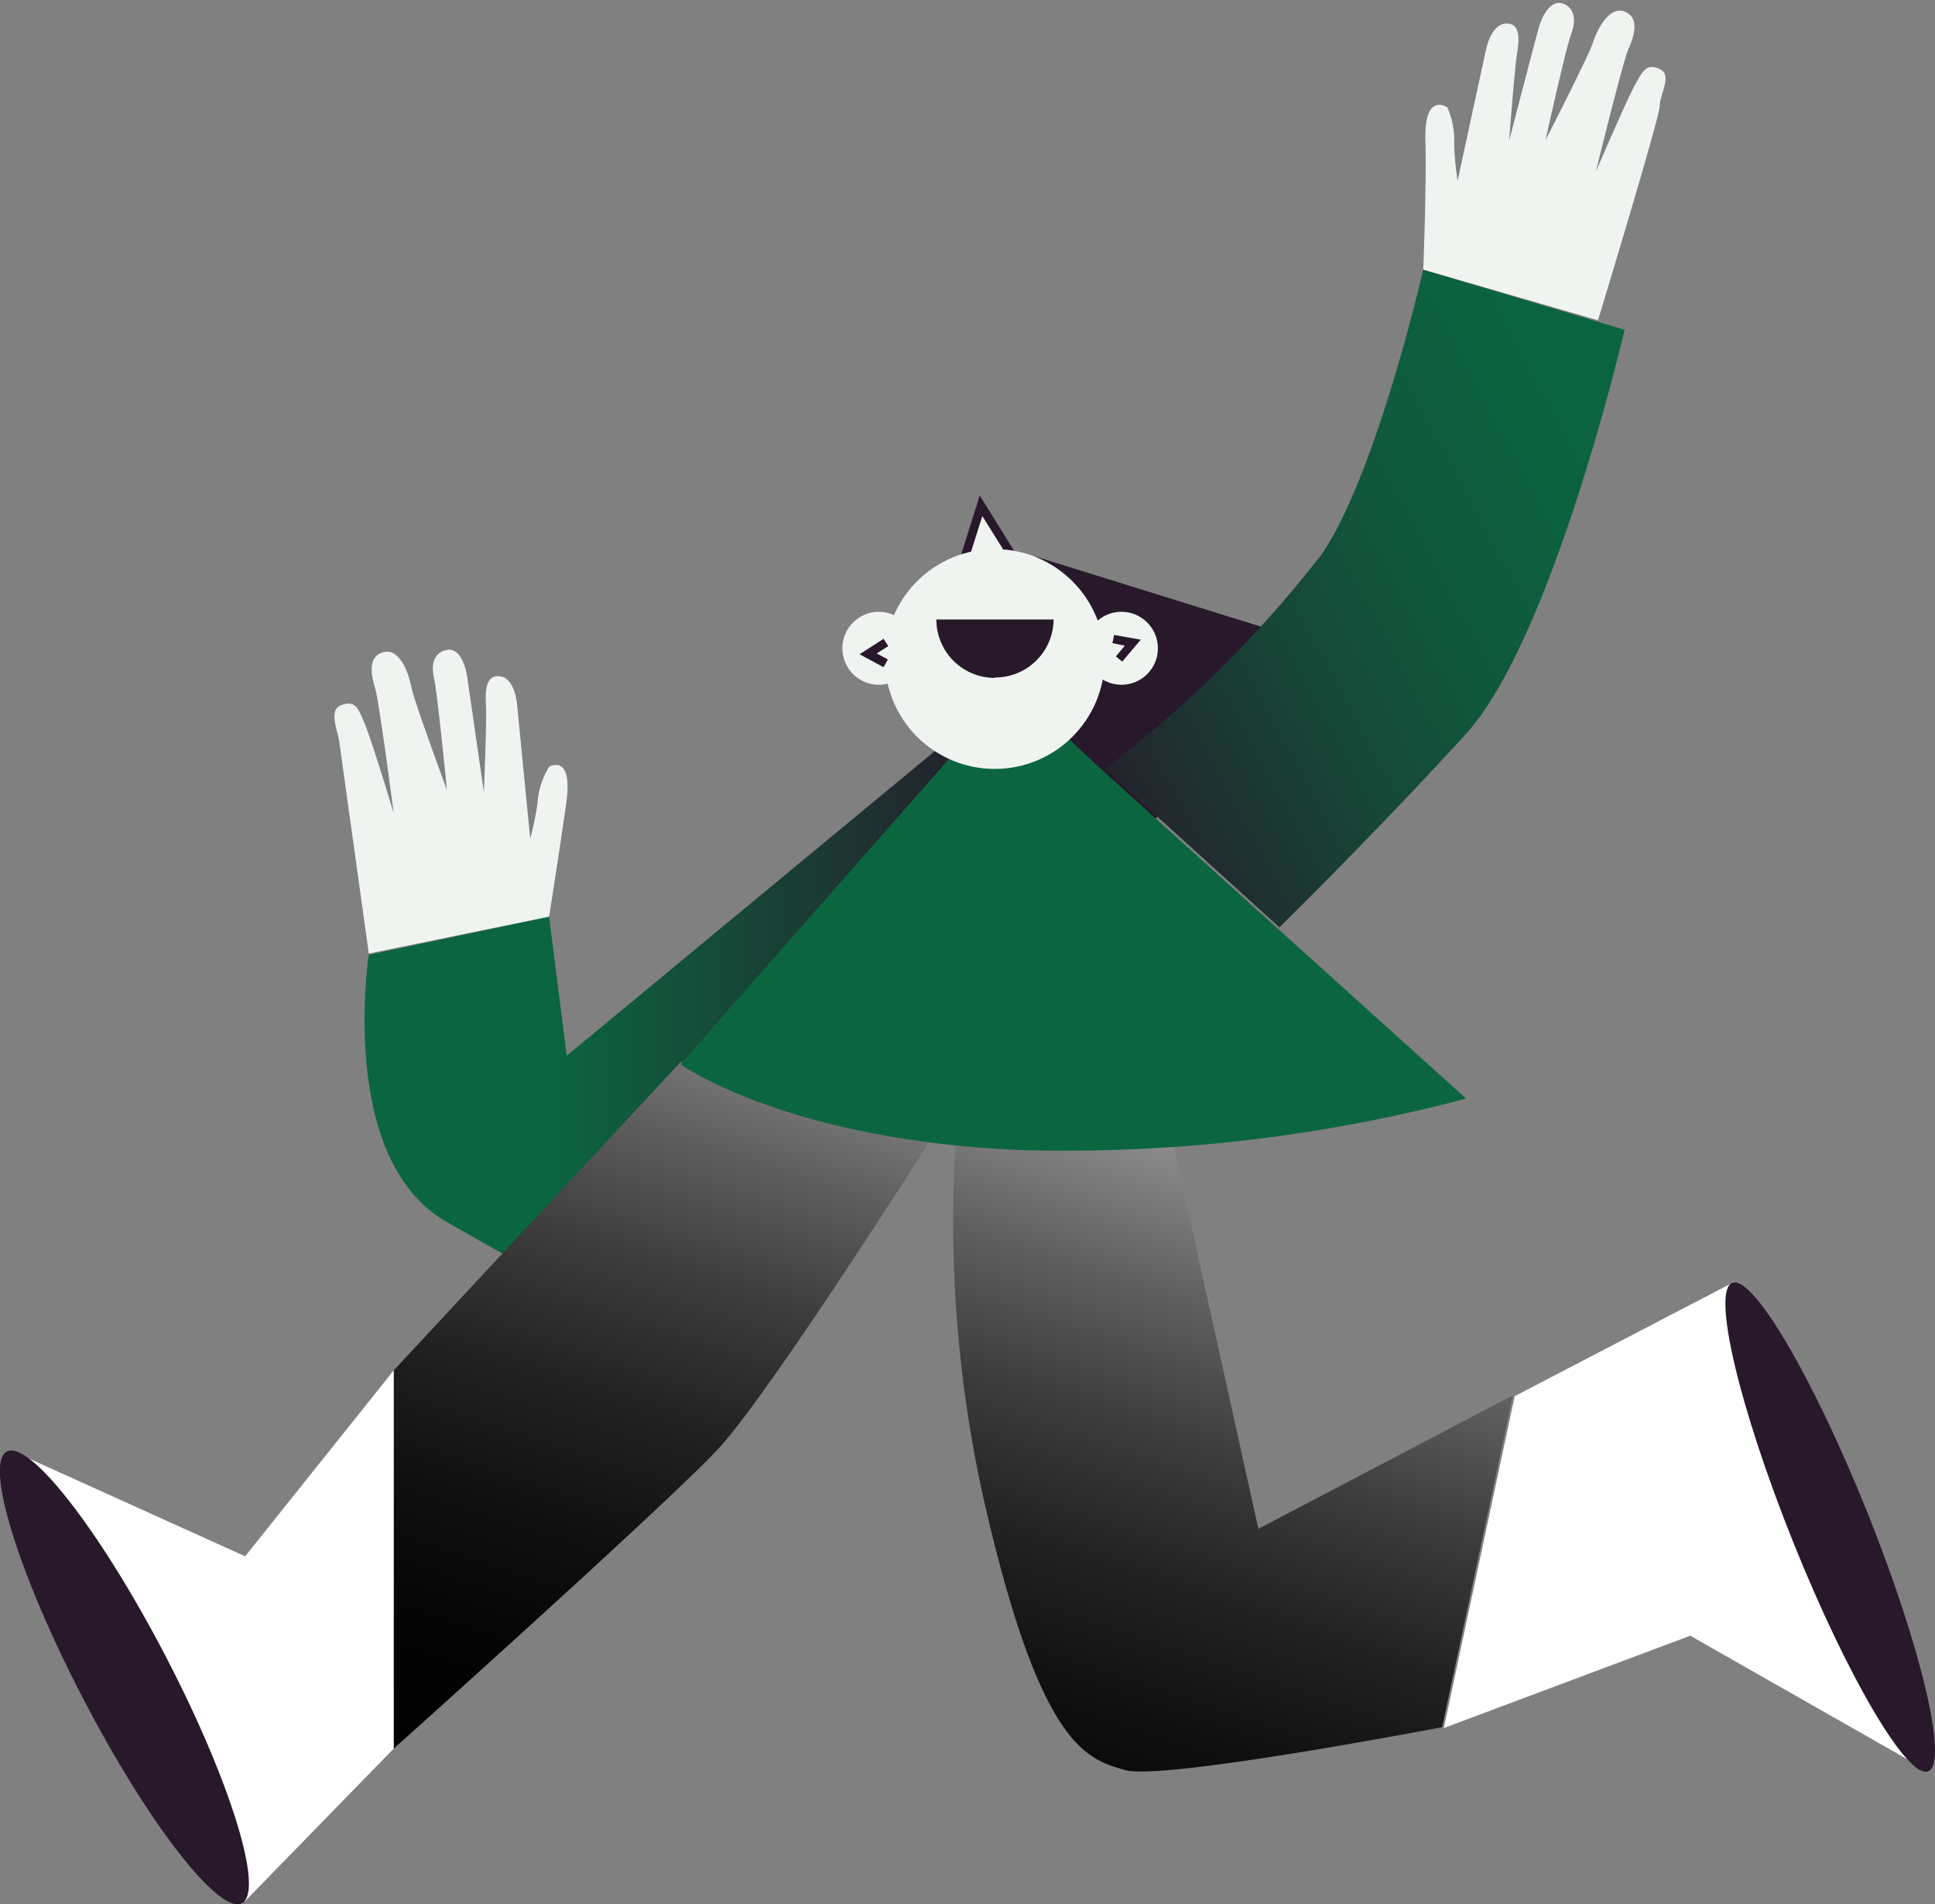 <svg xmlns="http://www.w3.org/2000/svg" xmlns:xlink="http://www.w3.org/1999/xlink" width="45.07" height="44.35" viewBox="0 0 45.07 44.35"><rect x="0" y="0" width="45.07" height="44.35" fill="#808080" stroke="none"/><defs><linearGradient id="a" x1="8.49" y1="23.15" x2="23.58" y2="23.15" gradientTransform="matrix(1, 0, 0, -1, 0, 46)" gradientUnits="userSpaceOnUse"><stop offset="0.28" stop-color="#0b6640"/><stop offset="0.75" stop-color="#1d3432"/><stop offset="1" stop-color="#27182a"/></linearGradient><linearGradient id="b" x1="26.74" y1="26.12" x2="18.53" y2="1.33" gradientTransform="matrix(1, 0, 0, -1, 0, 46)" gradientUnits="userSpaceOnUse"><stop offset="0" stop-color="#fff"/><stop offset="0.02" stop-color="#f2f2f2"/><stop offset="0.14" stop-color="#bababa"/><stop offset="0.25" stop-color="#888"/><stop offset="0.37" stop-color="#5e5e5e"/><stop offset="0.49" stop-color="#3c3c3c"/><stop offset="0.61" stop-color="#222"/><stop offset="0.74" stop-color="#0f0f0f"/><stop offset="0.86" stop-color="#040404"/><stop offset="1"/></linearGradient><linearGradient id="c" x1="24.24" y1="28.21" x2="40.2" y2="36.71" gradientTransform="matrix(1, 0, 0, -1, 0, 46)" gradientUnits="userSpaceOnUse"><stop offset="0" stop-color="#27182a"/><stop offset="0.12" stop-color="#212a2f"/><stop offset="0.33" stop-color="#174436"/><stop offset="0.54" stop-color="#10573c"/><stop offset="0.76" stop-color="#0c623f"/><stop offset="1" stop-color="#0b6640"/></linearGradient></defs><polygon points="24.14 12.97 30.99 15.1 25.91 20.05 24.14 16.71 24.14 12.97" fill="#27182a"/><path d="M23.58,16,13.2,24.59l-.41-3.24-4.2.89S7.85,27,10.4,28.46s2.24,1.22,2.24,1.22L23.58,16" fill="url(#a)"/><path d="M15.85,24.74,9.17,31.92v8.81s6.22-5.57,7.52-6.94,5.66-8.3,5.66-8.3A29.7,29.7,0,0,0,23,35.3c1.28,5.43,2.34,5.68,3.21,5.93s7.38-1,7.38-1l1.65-7.73-5.93,3.11L26.8,24.26l-7.18-.12-3.77.6" fill="url(#b)"/><polygon points="9.17 31.92 9.17 40.73 5.71 44.28 0.27 33.79 5.71 36.25 9.17 31.92" fill="#fff"/><polygon points="33.63 40.25 39.37 38.1 44.92 41.26 40.39 29.86 35.28 32.52 33.63 40.25" fill="#fff"/><ellipse cx="2.9" cy="39.07" rx="1.08" ry="5.93" transform="translate(-17.71 5.75) rotate(-27.49)" fill="#27182a"/><ellipse cx="42.63" cy="35.57" rx="0.93" ry="6.13" transform="translate(-10.18 18.43) rotate(-21.86)" fill="#27182a"/><path d="M30.8,12.89c1.28-1.91,2.35-6.61,2.35-6.61l4.69,1.4s-1.67,7.19-3.7,9.42-4.34,4.5-4.34,4.5l-4.07-3.69A27.08,27.08,0,0,0,30.8,12.89Z" fill="url(#c)"/><path d="M23.58,16l-7.73,8.79s2.5,1.79,8,2a36.53,36.53,0,0,0,10.3-1.2L25.74,18Z" fill="#0b6640"/><polyline points="22.32 13.48 22.85 11.78 23.61 13.01" fill="#f0f4f1"/><polygon points="23.7 12.96 22.82 11.54 22.22 13.45 22.41 13.51 22.88 12.02 23.53 13.06 23.7 12.96" fill="#27182a"/><circle cx="23.17" cy="15.35" r="2.56" fill="#f0f4f1"/><circle cx="20.47" cy="15.1" r="0.85" fill="#f0f4f1"/><polygon points="20.58 14.88 20.02 15.24 20.58 15.54 20.68 15.36 20.42 15.22 20.69 15.05 20.58 14.88" fill="#27182a"/><circle cx="26.12" cy="15.1" r="0.85" fill="#f0f4f1"/><polygon points="26.14 15.41 26.57 14.9 25.95 14.79 25.91 14.98 26.2 15.04 25.99 15.29 26.14 15.41" fill="#27182a"/><path d="M23.17,15.78a1.36,1.36,0,0,0,1.37-1.35H21.81a1.36,1.36,0,0,0,1.36,1.36Z" fill="#27182a"/><path d="M33.15,6.28s.08-1.95.05-3,.41-.84.51-.78a1.91,1.91,0,0,1,.16.88,7.53,7.53,0,0,0,.08.83l.65-3c.07-.34.23-.69.53-.66s.25.43.2.73-.18,2-.18,2,.6-2.31.69-2.63.29-.65.55-.57.34.36.21.7S36,3.26,36,3.26,37,1.31,37.1,1s.38-.87.74-.73.22.58.09.87S37.17,4,37.17,4s.7-1.63.9-2,.29-.53.59-.39,0,.58,0,.85-1.44,5-1.44,5Z" fill="#f0f4f1"/><path d="M12.79,21.35s.25-1.58.4-2.65-.31-.89-.4-.84a1.85,1.85,0,0,0-.27.85,7.45,7.45,0,0,1-.17.82s-.27-2.73-.3-3.07-.15-.71-.45-.71-.3.39-.28.7-.05,2-.05,2-.34-2.36-.39-2.69-.2-.68-.48-.62-.37.31-.29.66.3,2.6.3,2.6-.77-2.08-.83-2.4-.27-.91-.65-.81-.28.56-.19.85.43,2.9.43,2.9-.51-1.69-.67-2.07-.22-.56-.54-.45-.1.57-.06.84l.69,4.95Z" fill="#f0f4f1"/></svg>
